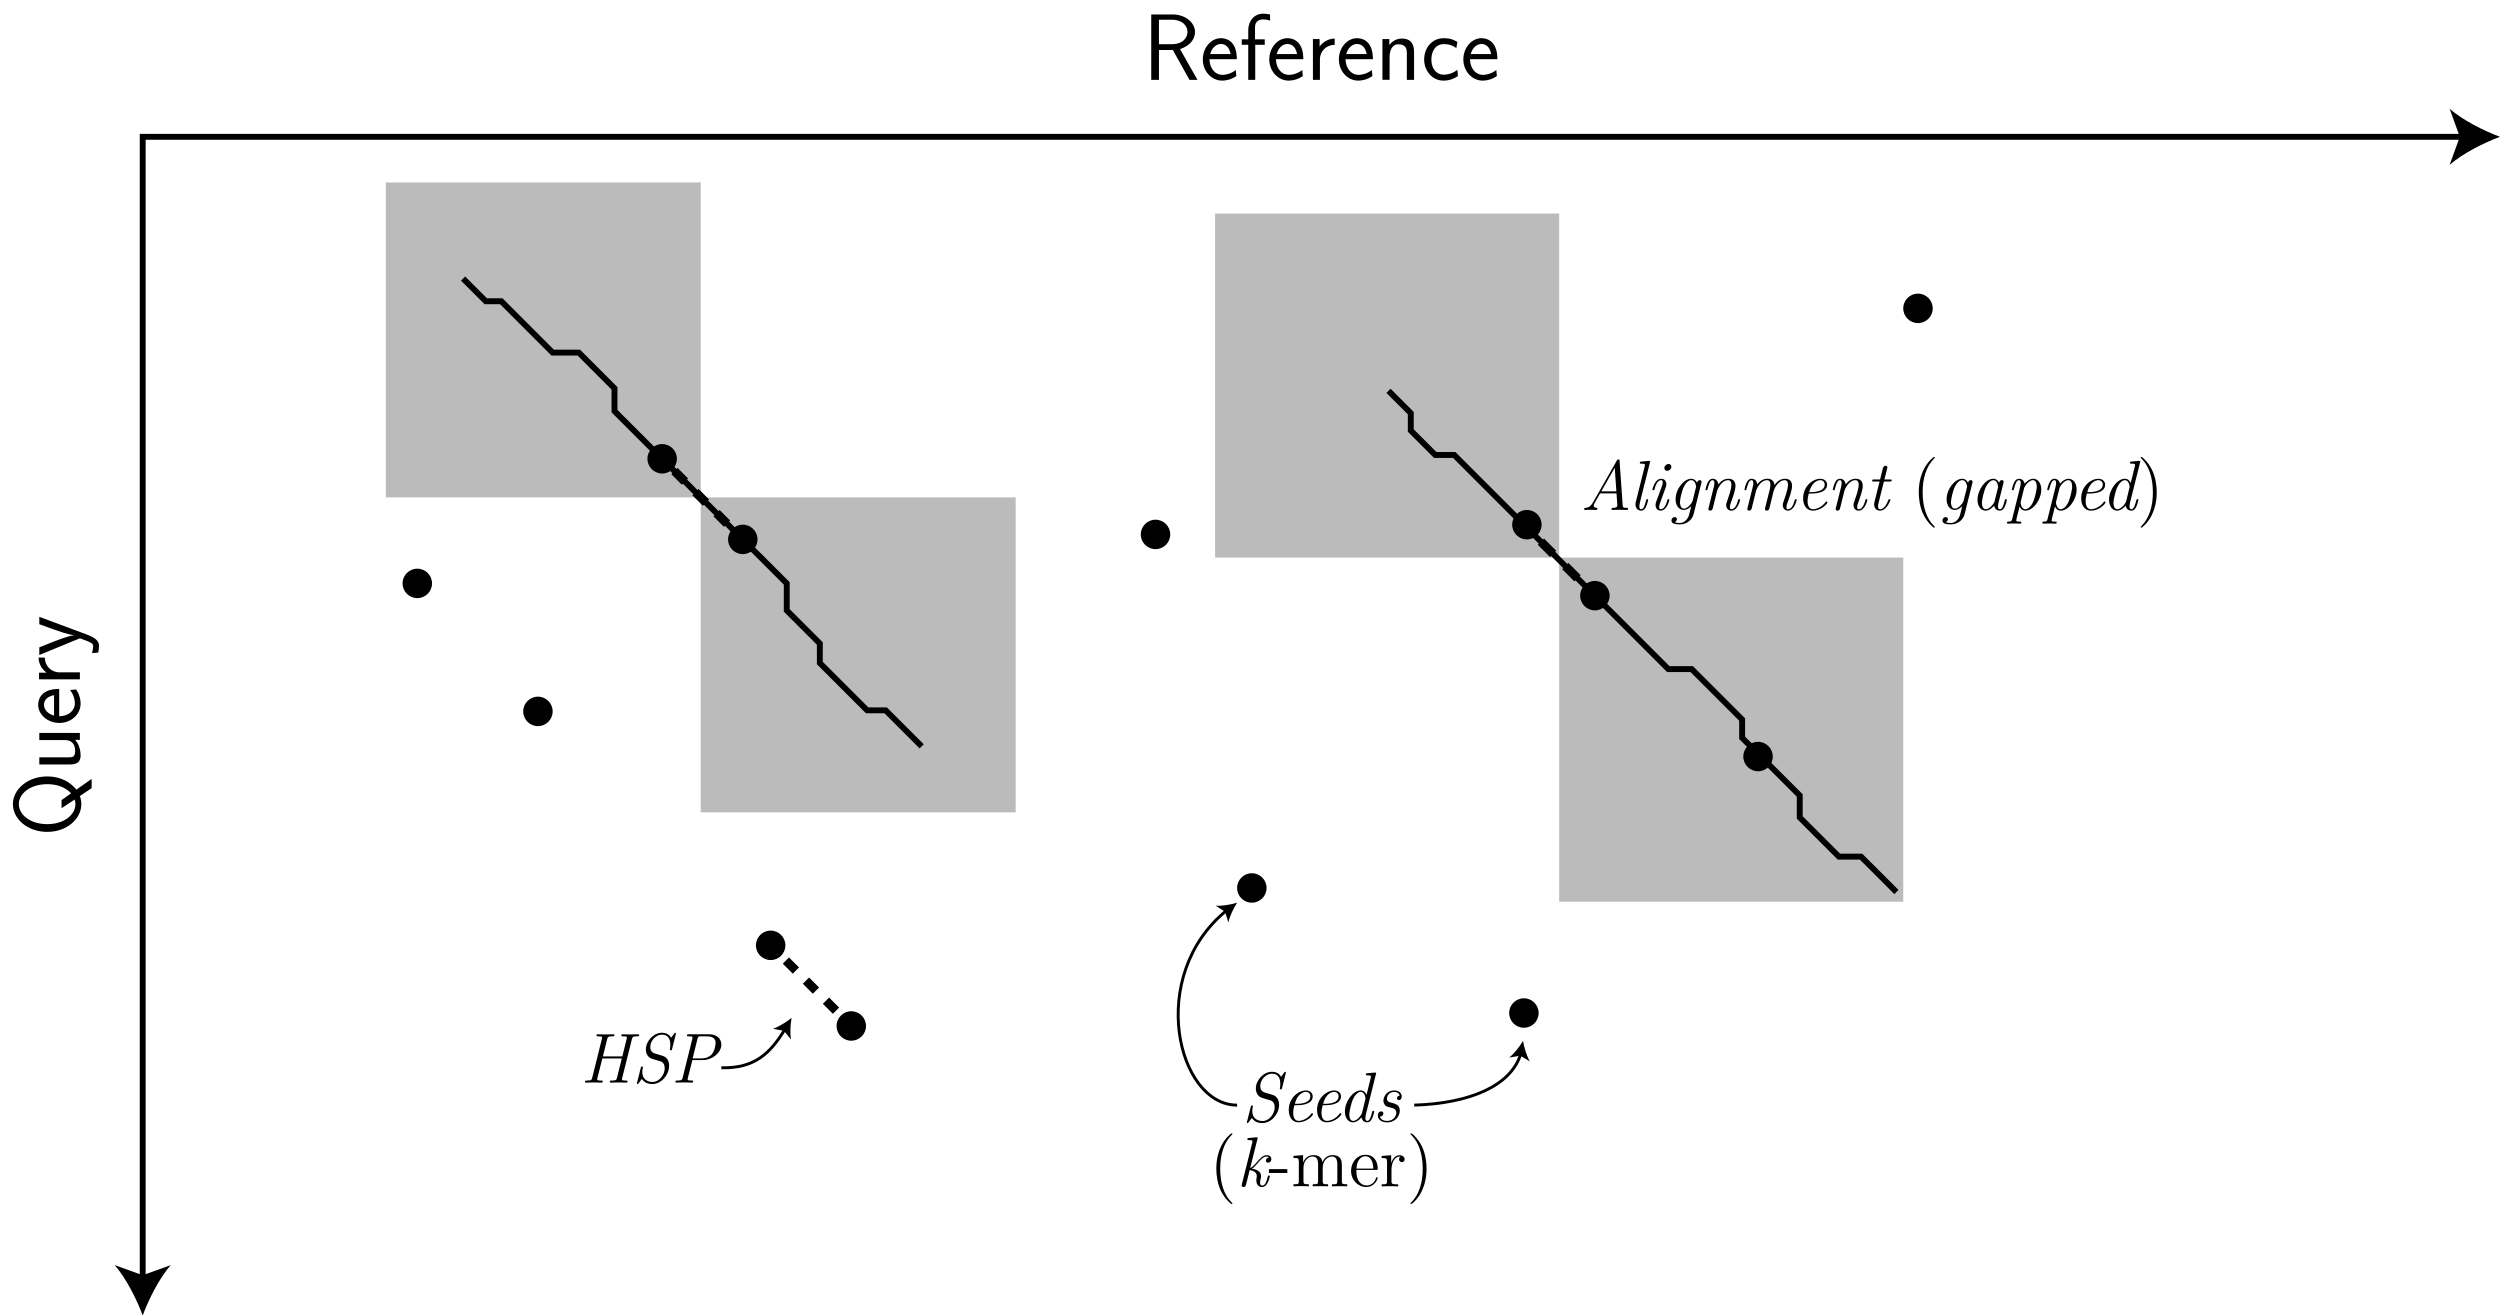 <?xml version="1.0" encoding="UTF-8"?><svg id="Layer_1" xmlns="http://www.w3.org/2000/svg" viewBox="0 0 848.43 446.43"><defs><style>.cls-1,.cls-2,.cls-3,.cls-4,.cls-5,.cls-6{fill:none;stroke:#000;stroke-miterlimit:10;}.cls-1,.cls-2,.cls-3,.cls-5{stroke-width:3px;}.cls-7{fill:#bbb;}.cls-2{stroke-dasharray:0 0 5.05 5.05;}.cls-3{stroke-dasharray:0 0 4.81 4.81;}.cls-4{stroke-width:2px;}.cls-5{stroke-dasharray:0 0 5.86 5.86;}</style></defs><g><rect class="cls-7" x="237.81" y="168.8" width="106.88" height="106.88"/><rect class="cls-7" x="130.93" y="61.91" width="106.88" height="106.88" transform="translate(368.74 230.71) rotate(-180)"/></g><g><rect class="cls-7" x="529.14" y="189.24" width="116.77" height="116.77"/><rect class="cls-7" x="412.37" y="72.47" width="116.77" height="116.77" transform="translate(941.51 261.71) rotate(-180)"/></g><polyline class="cls-4" points="643.59 302.73 631.58 290.72 624.08 290.72 610.78 277.42 610.78 269.96 591.23 250.41 591.23 244.18 574.12 227.07 566.18 227.07 493.51 154.4 487.08 154.4 478.78 146.1 478.78 140.21 471.21 132.64"/><g><line x1="517.02" y1="177.91" x2="541.26" y2="202.15"/><g><line class="cls-1" x1="517.02" y1="177.91" x2="518.78" y2="179.67"/><line class="cls-5" x1="522.93" y1="183.82" x2="537.43" y2="198.32"/><line class="cls-1" x1="539.5" y1="200.39" x2="541.26" y2="202.15"/></g></g><g><path d="M403.68,27.1l-5.66-10.14h-4.7v10.14h-2.62V4.9h7.17c4.61,0,7.68,2.91,7.68,5.95,0,.61-.03,4.06-5.02,5.79l-.06,.03,5.92,10.43h-2.69Zm-6.18-20.41h-4.19V15.01h4.19c4.22,0,5.5-2.43,5.5-4.16,0-1.86-1.44-4.16-5.5-4.16Z"/><path d="M410.46,20.1c.1,3.58,2.3,5.31,4.35,5.31,1.28,0,3.04-.42,4.58-1.66,0,.13,.1,1.18,.1,1.18,0,0,.1,.74,.1,.86-1.6,1.15-3.36,1.57-4.8,1.57-3.68,0-6.59-3.23-6.59-7.2s2.82-7.2,6.14-7.2c1.38,0,3.2,.51,4.32,2.33,1.02,1.7,1.09,3.74,1.09,4.8h-9.28Zm3.87-5.18c-1.79,0-3.2,1.66-3.62,3.42h6.91c-.58-3.36-2.82-3.42-3.3-3.42Z"/><path d="M428.64,6.59c-.99,0-2.72,.38-2.72,2.66v4.1h3.3v1.86h-3.23v11.9h-2.37V15.2h-2.21v-1.86h2.21v-3.1c0-3.17,2.08-5.6,5.06-5.6,.7,0,1.6,.1,2.34,.26v2.11c-1.15-.42-2.05-.42-2.37-.42Z"/><path d="M433.02,20.1c.1,3.58,2.3,5.31,4.35,5.31,1.28,0,3.04-.42,4.58-1.66,0,.13,.1,1.18,.1,1.18,0,0,.1,.74,.1,.86-1.6,1.15-3.36,1.57-4.8,1.57-3.68,0-6.59-3.23-6.59-7.2s2.82-7.2,6.14-7.2c1.38,0,3.2,.51,4.32,2.33,1.02,1.7,1.09,3.74,1.09,4.8h-9.28Zm3.87-5.18c-1.79,0-3.2,1.66-3.62,3.42h6.91c-.58-3.36-2.82-3.42-3.3-3.42Z"/><path d="M447.94,20.29v6.82h-2.37V13.25h2.27v2.56c1.15-1.66,3.07-2.69,5.12-2.72v2.11c-2.82,.06-5.02,2.08-5.02,5.09Z"/><path d="M456.64,20.1c.1,3.58,2.3,5.31,4.35,5.31,1.28,0,3.04-.42,4.58-1.66,0,.13,.1,1.18,.1,1.18,0,0,.1,.74,.1,.86-1.6,1.15-3.36,1.57-4.8,1.57-3.68,0-6.59-3.23-6.59-7.2s2.82-7.2,6.14-7.2c1.38,0,3.2,.51,4.32,2.33,1.02,1.7,1.09,3.74,1.09,4.8h-9.28Zm3.87-5.18c-1.79,0-3.2,1.66-3.62,3.42h6.91c-.58-3.36-2.82-3.42-3.3-3.42Z"/><path d="M477.44,27.1v-9.09c0-1.09-.1-2.98-2.91-2.98-2.18,0-2.94,2.3-2.94,4.32v7.74h-2.43V13.25h2.34v1.98c.9-1.09,2.24-2.14,4.29-2.14,3.62,0,4.1,2.66,4.1,4.67v9.34h-2.43Z"/><path d="M489.85,27.36c-3.74,0-6.53-3.3-6.53-7.14s2.5-7.26,6.66-7.26c.35,0,1.7,0,2.75,.38,.38,.13,1.86,.77,1.86,.99l-.35,1.98c-1.47-.99-2.46-1.34-4.22-1.34-3.2,0-4.26,2.91-4.26,5.22,0,2.98,1.63,5.15,4.13,5.15,1.73,0,3.33-.58,4.7-1.63l.19,2.11c-1.25,.83-2.78,1.54-4.93,1.54Z"/><path d="M498.88,20.1c.1,3.58,2.3,5.31,4.35,5.31,1.28,0,3.04-.42,4.58-1.66,0,.13,.1,1.18,.1,1.18,0,0,.1,.74,.1,.86-1.6,1.15-3.36,1.57-4.8,1.57-3.68,0-6.59-3.23-6.59-7.2s2.82-7.2,6.14-7.2c1.38,0,3.2,.51,4.32,2.33,1.02,1.7,1.09,3.74,1.09,4.8h-9.28Zm3.87-5.18c-1.79,0-3.2,1.66-3.62,3.42h6.91c-.58-3.36-2.82-3.42-3.3-3.42Z"/></g><g><path d="M25.92,267.98l5.18-3.65v3.14l-4,2.69c.26,.67,.51,1.63,.51,2.75,0,4.96-4.9,9.41-11.58,9.41s-11.65-4.38-11.65-9.41,4.99-9.41,11.65-9.41c2.43,0,6.72,.58,9.89,4.48Zm-19.52,4.93c0,3.49,3.71,6.78,9.63,6.78s9.57-3.33,9.57-6.78c0-.58-.1-1.12-.26-1.57l-4.45,2.94v-2.75l3.23-2.3c-2.62-2.78-6.05-3.1-8.1-3.1-5.89,0-9.63,3.26-9.63,6.78Z"/><path d="M27.1,251.09h-1.6c1.6,1.73,1.86,4.19,1.86,5.28,0,2.21-1.22,3.07-3.71,3.07H13.34v-2.43h10.14c1.31,0,2.02-.19,2.02-2.3,0-1.82-.96-3.55-3.33-3.55H13.34v-2.43h13.76v2.37Z"/><path d="M20.1,243.09c3.58-.1,5.31-2.3,5.31-4.35,0-1.28-.42-3.04-1.66-4.58,.13,0,1.18-.1,1.18-.1,0,0,.74-.1,.86-.1,1.15,1.6,1.57,3.36,1.57,4.8,0,3.68-3.23,6.59-7.2,6.59s-7.2-2.82-7.2-6.14c0-1.38,.51-3.2,2.33-4.32,1.7-1.02,3.74-1.09,4.8-1.09v9.28Zm-5.18-3.87c0,1.79,1.66,3.2,3.42,3.62v-6.91c-3.36,.58-3.42,2.82-3.42,3.3Z"/><path d="M20.29,228.18h6.82v2.37H13.25v-2.27h2.56c-1.66-1.15-2.69-3.07-2.72-5.12h2.11c.06,2.82,2.08,5.02,5.09,5.02Z"/><path d="M29.66,215.41c3.94,1.47,3.94,3.07,3.94,3.87,0,.58-.1,1.38-.26,2.18l-2.11,.19c.35-1.15,.38-2.18,.38-2.3,0-.51,0-.99-1.79-1.7-.32-.16-1.76-.67-2.72-1.02l-13.76,5.66v-2.59l3.74-1.5c2.75-1.12,6.59-2.53,8.16-2.62v-.03c-1.6-.06-4.58-.99-11.9-3.71v-2.5l16.32,6.08Z"/></g><g><polyline class="cls-4" points="48.43 434.36 48.43 46.43 836.36 46.43"/><path d="M48.43,446.43c2.11-5.68,5.7-12.73,9.51-17.09l-9.51,3.44-9.51-3.44c3.81,4.37,7.4,11.42,9.51,17.09Z"/><path d="M848.43,46.43c-5.68,2.11-12.73,5.7-17.09,9.51l3.44-9.51-3.44-9.51c4.37,3.81,11.42,7.4,17.09,9.51Z"/></g><polyline class="cls-4" points="312.79 253.29 300.56 241.06 294.28 241.06 278.23 225.01 278.23 218.38 267 207.15 267 197.99 208.54 139.53 208.54 131.78 196.44 119.67 187.56 119.67 170.12 102.23 164.85 102.23 157.16 94.54"/><g><line x1="223.55" y1="154.53" x2="252.08" y2="183.06"/><g><line class="cls-1" x1="223.55" y1="154.53" x2="225.32" y2="156.3"/><line class="cls-2" x1="228.89" y1="159.87" x2="248.52" y2="179.51"/><line class="cls-1" x1="250.31" y1="181.29" x2="252.08" y2="183.06"/></g></g><g><path d="M428.46,381.15c-1.9,0-2.98-.77-3.62-1.75l-1.08,1.44c-.24,.29-.26,.31-.36,.31,0,0-.24,0-.24-.22,0-.07,.05-.26,.07-.34l1.25-4.99c.1-.38,.14-.41,.41-.41,.12,0,.31,0,.31,.22l-.02,.19c-.14,.58-.19,1.22-.19,1.46,0,2.45,1.7,3.38,3.55,3.38,2.18,0,4.06-2.47,4.06-4.66,0-1.08-.43-2.02-1.44-2.35l-1.46-.43c-1.66-.48-2.09-.6-2.59-1.15-.86-.94-.91-1.92-.91-2.45,0-2.88,2.64-5.67,5.45-5.67,.43,0,2.21,0,3.1,1.7l1.08-1.44c.19-.26,.26-.26,.34-.26,0,0,.24,0,.24,.22,0,.07-.05,.26-.07,.34l-1.25,4.99c-.1,.38-.14,.41-.41,.41-.17,0-.34,0-.34-.24,0,0,0-.07,.05-.22,.1-.7,.1-1.1,.1-1.42,0-.74,0-3.43-2.88-3.43-2.02,0-3.91,2.09-3.91,4.15,0,1.8,1.13,2.14,1.9,2.35l2.33,.7c1.2,.38,2.16,1.46,2.16,3.36,0,3.12-2.69,6.19-5.59,6.19Z"/><path d="M440.66,380.89c-2.04,0-3.29-1.73-3.29-4.15,0-4.22,3.34-6.67,5.83-6.67,1.42,0,2.3,.91,2.3,1.99,0,3.02-4.51,3.02-5.35,3.02h-.86c-.24,.94-.41,1.61-.41,2.66,0,.77,.22,2.66,1.8,2.66,1.22,0,3.02-.67,4.3-2.4,.19-.22,.22-.24,.29-.24,.14,0,.34,.19,.34,.36,0,.34-1.97,2.76-4.94,2.76Zm2.52-10.34c-.43,0-2.78,.24-3.74,4.06h.5c.77,0,4.75,0,4.75-2.57,0-.82-.55-1.49-1.51-1.49Z"/><path d="M450.26,380.89c-2.04,0-3.29-1.73-3.29-4.15,0-4.22,3.34-6.67,5.83-6.67,1.42,0,2.3,.91,2.3,1.99,0,3.02-4.51,3.02-5.35,3.02h-.86c-.24,.94-.41,1.61-.41,2.66,0,.77,.22,2.66,1.8,2.66,1.22,0,3.02-.67,4.3-2.4,.19-.22,.22-.24,.29-.24,.14,0,.34,.19,.34,.36,0,.34-1.97,2.76-4.94,2.76Zm2.52-10.34c-.43,0-2.78,.24-3.74,4.06h.5c.77,0,4.75,0,4.75-2.57,0-.82-.55-1.49-1.51-1.49Z"/><path d="M465.69,379.5c-.31,.7-.79,1.39-1.73,1.39-.55,0-1.63-.24-1.9-1.7-.91,1.08-1.9,1.7-2.88,1.7-1.63,0-2.76-1.51-2.76-3.65,0-3.5,2.76-7.18,5.38-7.18,1.03,0,1.63,.7,1.97,1.46l1.42-5.71c.02-.1,.07-.29,.07-.41,0-.24,0-.46-1.2-.46-.34,0-.53,0-.53-.24,0-.43,.22-.46,.55-.48l2.4-.22c.38-.02,.55,0,.55,.22,0,.07-.05,.17-.07,.31l-3.41,13.61c-.07,.31-.19,.98-.19,1.3,0,.46,.12,.96,.65,.96,.67,0,1.13-.84,1.61-2.83,.14-.55,.17-.58,.46-.58,.1,0,.31,0,.31,.22,0,.07-.29,1.44-.7,2.28Zm-2.35-6.31l.07-.34c0-.07-.14-2.3-1.61-2.3-1.03,0-2.11,1.22-2.74,2.71-.38,.96-1.15,3.79-1.15,4.99,0,.29,.05,2.16,1.32,2.16,1.39,0,2.83-2.06,3-2.71l1.1-4.51Z"/><path d="M470.63,380.89c-1.66,0-3.02-.84-3.02-2.3,0-1.32,.94-1.42,1.13-1.42,.31,0,.74,.19,.74,.7,0,0,0,1.03-1.15,1.08,.26,1.13,1.46,1.46,2.33,1.46,2.64,0,3.22-2.11,3.22-2.76,0-1.32-1.22-1.61-1.82-1.73-1.03-.24-1.49-.36-1.9-.74-.22-.24-.67-.74-.67-1.63,0-1.03,.84-3.48,3.72-3.48,1.54,0,2.5,.91,2.5,2.02,0,.82-.41,1.25-.96,1.25-.48,0-.65-.34-.65-.6,0-.1,.05-.82,.91-.91-.17-.77-.86-1.27-1.85-1.27-1.94,0-2.47,1.63-2.47,2.26,0,1.08,.86,1.27,1.51,1.42,1.15,.26,2.86,.65,2.86,2.71,0,1.3-1.06,3.96-4.42,3.96Z"/></g><g><path d="M216.29,351.7c-1.49,0-1.63,.19-1.85,1.01l-3.31,13.23s-.05,.17-.05,.36c0,.22,0,.41,1.34,.41,.36,0,.55,0,.55,.24,0,.46-.26,.46-.46,.46-.84,0-1.78-.05-2.64-.05s-1.75,.05-2.59,.05c-.1,0-.34,0-.34-.24,0-.46,.22-.46,.65-.46,1.46,0,1.61-.19,1.82-1.03l1.61-6.46h-6.6l-1.7,6.72-.05,.36c0,.22,0,.41,1.34,.41,.36,0,.55,0,.55,.24,0,.46-.26,.46-.46,.46-.84,0-1.78-.05-2.64-.05s-1.75,.05-2.59,.05c-.1,0-.34,0-.34-.24,0-.46,.22-.46,.65-.46,1.46,0,1.61-.19,1.82-1.03l3.29-13.23c.05-.14,.05-.22,.05-.36,0-.38-.67-.38-1.27-.38-.46,0-.62,0-.62-.24,0-.46,.26-.46,.46-.46,.86,0,1.78,.05,2.67,.05s1.75-.05,2.59-.05c.12,0,.34,0,.34,.26,0,.43-.22,.43-.62,.43-1.49,0-1.63,.19-1.85,1.01l-1.44,5.81h6.6l1.51-6.07c.05-.14,.05-.22,.05-.36,0-.38-.67-.38-1.27-.38-.46,0-.62,0-.62-.24,0-.46,.26-.46,.46-.46,.86,0,1.78,.05,2.66,.05s1.75-.05,2.59-.05c.12,0,.34,0,.34,.26,0,.43-.22,.43-.62,.43Z"/><path d="M221.45,367.9c-1.9,0-2.98-.77-3.62-1.75l-1.08,1.44c-.24,.29-.26,.31-.36,.31,0,0-.24,0-.24-.21,0-.07,.05-.26,.07-.34l1.25-4.99c.1-.38,.14-.41,.41-.41,.12,0,.31,0,.31,.21l-.02,.19c-.14,.58-.19,1.22-.19,1.46,0,2.45,1.7,3.38,3.55,3.38,2.18,0,4.06-2.47,4.06-4.66,0-1.08-.43-2.02-1.44-2.35l-1.46-.43c-1.66-.48-2.09-.6-2.59-1.15-.86-.94-.91-1.92-.91-2.45,0-2.88,2.64-5.66,5.45-5.66,.43,0,2.21,0,3.1,1.7l1.08-1.44c.19-.26,.26-.26,.34-.26,0,0,.24,0,.24,.21,0,.07-.05,.26-.07,.34l-1.25,4.99c-.1,.38-.14,.41-.41,.41-.17,0-.34,0-.34-.24,0,0,0-.07,.05-.22,.1-.7,.1-1.1,.1-1.42,0-.74,0-3.43-2.88-3.43-2.02,0-3.91,2.09-3.91,4.15,0,1.8,1.13,2.14,1.9,2.35l2.33,.7c1.2,.38,2.16,1.46,2.16,3.36,0,3.12-2.69,6.19-5.59,6.19Z"/><path d="M238.64,359.76h-3.67l-1.56,6.17-.05,.36c0,.22,0,.41,1.34,.41,.36,0,.55,0,.55,.24,0,.46-.26,.46-.46,.46-.84,0-1.78-.05-2.64-.05s-1.75,.05-2.59,.05c-.1,0-.34,0-.34-.24,0-.46,.22-.46,.65-.46,1.46,0,1.61-.19,1.82-1.03l3.29-13.23c.05-.14,.05-.22,.05-.36,0-.38-.67-.38-1.27-.38-.46,0-.62,0-.62-.24,0-.46,.22-.46,.65-.46h6.86c2.57,0,4.15,1.51,4.15,3.5,0,2.83-3.17,5.26-6.17,5.26Zm1.32-8.06h-2.09c-.79,0-.96,0-1.18,.91l-1.63,6.58h3.02c2.18,0,3.24-1.15,3.34-1.22,1.22-1.34,1.44-3.6,1.44-4.03,0-1.44-.94-2.23-2.9-2.23Z"/></g><g><path d="M418.02,408.63c-.26,0-2.23-1.56-3.65-4.44-1.25-2.57-1.58-5.42-1.58-7.56,0-2.95,.55-5.52,1.78-7.94,1.18-2.35,3.14-4.08,3.46-4.08,.1,0,.22,.05,.22,.19,0,.07,0,.12-.24,.34-2.78,2.83-3.91,6.84-3.91,11.5,0,4.9,1.34,8.86,3.74,11.28,.41,.41,.41,.46,.41,.53,0,.14-.12,.19-.22,.19Z"/><path d="M430.17,401.46c-.41,.77-.98,1.39-1.87,1.39s-1.94-.58-1.94-2.28c0-.34,0-.46,.12-.94,.05-.24,.05-.36,.05-.48,0-1.61-1.85-1.99-2.42-2.06l-1.25,4.97c-.05,.17-.19,.79-.86,.79-.41,0-.62-.29-.62-.6,0-.07,.02-.12,.1-.43l3.5-14.02c.02-.1,.07-.34,.07-.43,0-.24,0-.46-1.2-.46-.34,0-.53,0-.53-.24,0-.43,.22-.46,.55-.48l2.4-.22c.38-.02,.55,0,.55,.22,0,.07-.02,.17-.07,.31l-2.47,9.89c.43-.19,.91-.38,2.26-1.99,.94-1.1,1.99-2.38,3.41-2.38,1.06,0,1.51,.72,1.51,1.34,0,.77-.55,1.22-1.1,1.22-.36,0-.74-.19-.74-.7,0-.36,.19-.96,1.01-1.08-.02-.05-.24-.31-.72-.31-1.1,0-2.06,1.01-2.93,2.06-.96,1.13-1.44,1.68-2.14,2.06,1.1,.19,3.14,.7,3.14,2.5,0,.26,0,.36-.12,.82-.22,.84-.22,.89-.22,1.42,0,.74,.29,1.01,.72,1.01,1.03,0,1.49-1.46,1.82-2.83,.14-.55,.17-.58,.46-.58,.1,0,.31,0,.31,.22,0,.12-.31,1.46-.77,2.28Z"/><path d="M430.64,398.07v-1.3h6.24v1.3h-6.24Z"/><path d="M454.62,402.56c-.67,0-1.97,0-2.59,.05v-.7c1.56,0,1.82,0,1.82-1.08v-5.64c0-1.46-.34-2.69-1.82-2.69s-3.14,1.34-3.14,3.86v4.46c0,1.08,.29,1.08,1.82,1.08v.7c-.62-.05-1.92-.05-2.62-.05s-1.97,0-2.59,.05v-.7c1.56,0,1.82,0,1.82-1.08v-5.64c0-1.46-.34-2.69-1.82-2.69s-3.14,1.34-3.14,3.86v4.46c0,1.08,.29,1.08,1.82,1.08v.7c-.62-.05-1.92-.05-2.62-.05s-1.97,0-2.59,.05v-.7c1.56,0,1.82,0,1.82-1.08v-6.5c0-1.18-.19-1.34-1.82-1.34v-.7l3.26-.26v2.47h.02c.19-.48,1.1-2.47,3.43-2.47,1.51,0,2.81,.53,3.14,2.38,.38-.94,1.39-2.38,3.38-2.38,.82,0,1.94,.14,2.64,1.08,.55,.77,.55,1.44,.55,3.67v4.42c.02,.72,.62,.72,1.82,.72v.7c-.62-.05-1.92-.05-2.62-.05Z"/><path d="M463.62,402.85c-2.66,0-5.11-2.33-5.11-5.5,0-2.98,2.11-5.45,4.85-5.45,2.9,0,4.2,2.26,4.2,4.68,0,.46-.05,.46-.58,.46h-6.65v.46c0,4.15,2.42,4.82,3.43,4.82s2.62-.55,3.24-2.57c.05-.12,.1-.24,.29-.24,.14,0,.26,.1,.26,.24,0,.5-1.08,3.1-3.94,3.1Zm-.29-10.46c-.67,0-2.79,.43-2.98,4.2h5.71c-.02-.82-.17-4.2-2.74-4.2Z"/><path d="M475.74,394.38c-.38,0-.94-.26-.94-.96,0-.65,.38-.79,.58-.89-.1-.02-.14-.02-.34-.02-1.85,0-2.81,2.18-2.81,4.51v3.77c0,.86,.05,1.13,1.8,1.13h.48v.7c-.55-.05-2.26-.05-2.9-.05-.72,0-2.04,0-2.71,.05v-.7c1.56,0,1.82,0,1.82-1.08v-6.5c0-1.18-.19-1.34-1.82-1.34v-.7l3.22-.26v2.66h.02c.14-.46,.84-2.66,2.88-2.66,1.03,0,1.68,.67,1.68,1.39,0,.65-.48,.96-.96,.96Z"/><path d="M482.36,404.55c-1.18,2.35-3.14,4.08-3.46,4.08-.1,0-.22-.05-.22-.19,0-.07,0-.12,.24-.34,2.78-2.83,3.91-6.84,3.91-11.5,0-4.9-1.34-8.86-3.74-11.28-.41-.41-.41-.46-.41-.53,0-.14,.12-.19,.22-.19,.26,0,2.23,1.56,3.65,4.44,1.34,2.78,1.58,5.76,1.58,7.58,0,2.88-.55,5.47-1.78,7.92Z"/></g><g><path class="cls-6" d="M479.95,375.05c18.73-.59,32.74-6.43,36.14-17.34"/><path d="M516.86,353.25c.39,2.24,1.23,5.08,2.34,6.95l-3.27-1.92-3.74,.62c1.7-1.35,3.51-3.7,4.68-5.65Z"/></g><g><path class="cls-6" d="M419.84,375.05c-20.28,0-30.83-43.79-3.64-66.01"/><path d="M419.84,306.35c-1.22,1.91-2.52,4.58-2.97,6.71l-1.12-3.62-3.18-2.07c2.17,.15,5.09-.36,7.26-1.02Z"/></g><g><path d="M552.08,173.06c-.77,0-1.58-.05-2.38-.05s-1.68,.05-2.47,.05c-.1,0-.34,0-.34-.24,0-.46,.22-.46,.55-.46,1.49-.02,1.44-.67,1.42-1.06l-.26-3.86h-5.57l-1.75,3.1c-.22,.38-.41,.7-.41,1.03,0,.46,.34,.74,.91,.79,.14,0,.34,.02,.34,.24,0,.46-.26,.46-.43,.46-.62,0-1.32-.05-1.97-.05-.6,0-1.25,.05-1.82,.05,0,0-.29,0-.29-.24,0-.41,.19-.43,.46-.46,1.2-.12,1.87-.67,2.62-1.99l7.99-14.02c.17-.29,.24-.43,.58-.43s.36,.07,.38,.58l1.06,15.07c.05,.62,.17,.79,1.34,.79,.31,0,.48,0,.48,.26,0,.43-.29,.43-.43,.43Zm-4.08-14.31l-4.56,7.99h5.11l-.55-7.99Z"/><path d="M558.58,172.08c-.34,.67-.82,1.22-1.63,1.22-1.1,0-1.92-.84-1.92-2.11,0-.36,.07-.62,.12-.84l3.02-12.1c.02-.1,.07-.34,.07-.43,0-.24,0-.46-1.2-.46-.34,0-.53,0-.53-.24,0-.43,.22-.46,.55-.48l2.4-.22c.38-.02,.55,0,.55,.22,0,.07-.05,.17-.07,.31l-3.41,13.61c-.07,.31-.19,.98-.19,1.3,0,.46,.12,.96,.65,.96,.82,0,1.22-1.44,1.54-2.62,.07-.22,.17-.58,.19-.65,.05-.14,.22-.14,.31-.14,.12,0,.31,0,.31,.24,0,.07-.34,1.63-.77,2.42Z"/><path d="M563.58,173.3c-.79,0-1.73-.5-1.73-1.9,0-.22,0-.53,.19-1.06l1.92-5.21c.17-.43,.31-.84,.31-1.46,0-.26,0-.72-.53-.72-1.39,0-2.02,2.23-2.21,3-.1,.34-.12,.41-.41,.41-.12,0-.34,0-.34-.22,0-.12,.79-3.67,3-3.67,.94,0,1.73,.65,1.73,1.87,0,.43-.05,.62-.26,1.22l-1.42,3.89c-.43,1.18-.77,2.04-.77,2.66,0,.58,.29,.7,.55,.7,1.37,0,1.99-2.16,2.21-2.98,.1-.36,.12-.43,.41-.43,.1,0,.31,0,.31,.22,0,.1-.77,3.67-2.98,3.67Zm2.21-13.51c-.46,0-.96-.31-.96-.96,0-.7,.7-1.37,1.42-1.37,.48,0,.96,.29,.96,.96,0,.72-.7,1.37-1.42,1.37Z"/><path d="M570.03,177.96c-1.85,0-2.78-.38-2.78-1.3,0-.77,.6-1.18,1.08-1.18,.55,0,.77,.38,.77,.7,0,.34-.22,.82-.74,1.03,.62,.26,1.44,.29,1.7,.29,1.94,0,2.86-1.85,3.12-2.59l.77-3.12c-.17,.17-1.25,1.27-2.52,1.27-1.58,0-2.78-1.39-2.78-3.6,0-3.5,2.78-6.98,5.33-6.98,1.1,0,1.7,.82,1.94,1.37h.02c.05-.41,.36-.91,.91-.91,.43,0,.62,.31,.62,.58,0,0,0,.12-.07,.38l-2.64,10.61c-.48,1.9-2.28,3.46-4.73,3.46Zm5.57-12.79c0-.14-.19-2.23-1.63-2.23-1.06,0-2.14,1.25-2.74,2.74-.38,.91-1.1,3.62-1.1,4.78,0,.29,.05,2.16,1.34,2.16s2.76-1.87,2.95-2.66l1.1-4.39c.05-.22,.07-.38,.07-.38Z"/><path d="M587.55,173.3c-.98,0-1.73-.72-1.73-1.87,0-.5,.1-.72,.31-1.32,.41-1.18,1.46-4.06,1.46-5.54,0-.41,0-1.61-1.1-1.61-2.3,0-3.6,3.07-3.75,3.6l-1.46,5.9c-.1,.41-.34,.84-.89,.84-.43,0-.62-.29-.62-.58,0-.1,0-.12,.1-.46l1.75-7.01c.1-.34,.19-.86,.19-1.32,0-.29,0-.98-.62-.98-.82,0-1.27,1.42-1.63,2.83-.14,.55-.17,.58-.43,.58-.22,0-.34-.05-.34-.24,0,0,.31-1.49,.77-2.38,.5-1.03,1.13-1.27,1.68-1.27,1.1,0,1.85,.86,1.92,1.94,.79-1.08,1.92-1.94,3.41-1.94,1.85,0,2.4,1.18,2.4,2.45,0,1.39-.82,3.62-1.44,5.38-.19,.48-.46,1.22-.46,1.8s.19,.72,.55,.72c1.34,0,1.99-2.16,2.21-2.98,.1-.36,.12-.43,.41-.43,.1,0,.31,0,.31,.22,0,.1-.77,3.67-3,3.67Z"/><path d="M606.75,173.3c-.98,0-1.73-.72-1.73-1.87,0-.5,.1-.72,.31-1.32,.41-1.18,1.46-4.06,1.46-5.54,0-.41,0-1.61-1.1-1.61-2.3,0-3.6,3.05-3.74,3.6l-1.46,5.9c-.1,.41-.34,.84-.89,.84-.43,0-.62-.31-.62-.58,0,0,0-.12,.07-.38l1.58-6.34c.1-.43,.19-.96,.19-1.44,0-.38,0-1.61-1.1-1.61-2.23,0-3.55,2.81-3.79,3.7-.12,.53-.26,1.03-.38,1.56l-1.1,4.44c-.17,.48-.55,.65-.84,.65-.43,0-.62-.29-.62-.58,0-.1,0-.12,.1-.46l1.75-7.01c.1-.34,.19-.86,.19-1.32,0-.29,0-.98-.62-.98-.82,0-1.27,1.42-1.63,2.83-.14,.55-.17,.58-.43,.58-.22,0-.34-.05-.34-.24,0,0,.31-1.49,.77-2.38,.5-1.03,1.13-1.27,1.68-1.27,1.1,0,1.85,.86,1.92,1.94,.86-1.2,2.04-1.94,3.43-1.94,1.15,0,2.28,.55,2.42,2.18,.86-1.32,2.06-2.18,3.55-2.18,1.85,0,2.4,1.18,2.4,2.45,0,1.39-.82,3.62-1.44,5.38-.19,.48-.46,1.22-.46,1.8s.19,.72,.55,.72c1.34,0,1.99-2.16,2.21-2.98,.1-.36,.12-.43,.41-.43,.1,0,.31,0,.31,.22,0,.1-.77,3.67-3,3.67Z"/><path d="M615.22,173.3c-2.04,0-3.29-1.73-3.29-4.15,0-4.22,3.34-6.67,5.83-6.67,1.42,0,2.3,.91,2.3,1.99,0,3.02-4.51,3.02-5.35,3.02h-.86c-.24,.94-.41,1.61-.41,2.66,0,.77,.22,2.66,1.8,2.66,1.22,0,3.02-.67,4.3-2.4,.19-.22,.22-.24,.29-.24,.14,0,.34,.19,.34,.36,0,.34-1.97,2.76-4.94,2.76Zm2.52-10.35c-.43,0-2.78,.24-3.74,4.06h.5c.77,0,4.75,0,4.75-2.57,0-.82-.55-1.49-1.51-1.49Z"/><path d="M630.75,173.3c-.98,0-1.73-.72-1.73-1.87,0-.5,.1-.72,.31-1.32,.41-1.18,1.46-4.06,1.46-5.54,0-.41,0-1.61-1.1-1.61-2.3,0-3.6,3.07-3.75,3.6l-1.46,5.9c-.1,.41-.34,.84-.89,.84-.43,0-.62-.29-.62-.58,0-.1,0-.12,.1-.46l1.75-7.01c.1-.34,.19-.86,.19-1.32,0-.29,0-.98-.62-.98-.82,0-1.27,1.42-1.63,2.83-.14,.55-.17,.58-.43,.58-.22,0-.34-.05-.34-.24,0,0,.31-1.49,.77-2.38,.5-1.03,1.13-1.27,1.68-1.27,1.1,0,1.85,.86,1.92,1.94,.79-1.08,1.92-1.94,3.41-1.94,1.85,0,2.4,1.18,2.4,2.45,0,1.39-.82,3.62-1.44,5.38-.19,.48-.46,1.22-.46,1.8s.19,.72,.55,.72c1.34,0,1.99-2.16,2.21-2.98,.1-.36,.12-.43,.41-.43,.1,0,.31,0,.31,.22,0,.1-.77,3.67-3,3.67Z"/><path d="M638,173.3c-1.32,0-1.97-1.01-1.97-2.11,0-.1,0-.38,.12-.86l1.73-6.91h-1.94c-.38,0-.58,0-.58-.24,0-.46,.22-.46,.65-.46h2.04l.94-3.77c.1-.36,.31-.89,.91-.89,.46,0,.62,.36,.62,.58,0,0-.02,.26-.05,.31l-.96,3.77h1.9c.41,0,.58,0,.58,.26,0,.43-.24,.43-.65,.43h-1.99l-1.8,7.18c-.1,.36-.19,.91-.19,1.27,0,.79,.34,.96,.7,.96,1.56,0,2.5-2.35,2.78-3.1,.12-.26,.14-.31,.41-.31,.1,0,.31,0,.31,.22,0,.12-1.2,3.67-3.55,3.67Z"/><path d="M656.41,179.08c-.26,0-2.23-1.56-3.65-4.44-1.25-2.57-1.58-5.42-1.58-7.56,0-2.95,.55-5.52,1.78-7.94,1.18-2.35,3.14-4.08,3.46-4.08,.1,0,.22,.05,.22,.19,0,.07,0,.12-.24,.34-2.78,2.83-3.91,6.84-3.91,11.5,0,4.9,1.34,8.86,3.74,11.28,.41,.41,.41,.46,.41,.53,0,.14-.12,.19-.22,.19Z"/><path d="M662,177.96c-1.85,0-2.78-.38-2.78-1.3,0-.77,.6-1.18,1.08-1.18,.55,0,.77,.38,.77,.7,0,.34-.22,.82-.74,1.03,.62,.26,1.44,.29,1.7,.29,1.94,0,2.86-1.85,3.12-2.59l.77-3.12c-.17,.17-1.25,1.27-2.52,1.27-1.58,0-2.78-1.39-2.78-3.6,0-3.5,2.78-6.98,5.33-6.98,1.1,0,1.7,.82,1.94,1.37h.02c.05-.41,.36-.91,.91-.91,.43,0,.62,.31,.62,.58,0,0,0,.12-.07,.38l-2.64,10.61c-.48,1.9-2.28,3.46-4.73,3.46Zm5.57-12.79c0-.14-.19-2.23-1.63-2.23-1.06,0-2.14,1.25-2.74,2.74-.38,.91-1.1,3.62-1.1,4.78,0,.29,.05,2.16,1.34,2.16s2.76-1.87,2.95-2.66l1.1-4.39c.05-.22,.07-.38,.07-.38Z"/><path d="M680.38,171.91c-.31,.7-.79,1.39-1.73,1.39-.55,0-1.63-.24-1.9-1.7-.91,1.08-1.9,1.7-2.88,1.7-1.63,0-2.76-1.51-2.76-3.65,0-3.5,2.76-7.18,5.38-7.18,.65,0,1.46,.29,1.92,1.42l.02-.02s.17-.94,.94-.94c.43,0,.62,.31,.62,.58,0,0,0,.12-.07,.38l-1.68,6.7c-.1,.36-.19,.91-.19,1.27,0,.46,.12,.96,.65,.96,.67,0,1.13-.84,1.61-2.83,.14-.55,.17-.58,.46-.58,.1,0,.31,0,.31,.22,0,.07-.29,1.44-.7,2.28Zm-2.35-6.31l.07-.34c0-.17-.17-2.3-1.61-2.3-1.03,0-2.11,1.22-2.74,2.71-.38,.96-1.15,3.79-1.15,4.99,0,.29,.05,2.16,1.32,2.16,1.39,0,2.83-2.04,2.98-2.66l1.13-4.56Z"/><path d="M687.37,173.3c-1.13,0-1.73-.84-1.97-1.44-1.13,4.42-1.15,4.58-1.15,4.8,0,.36,.62,.36,1.15,.36,.43,0,.58,0,.58,.26,0,.43-.29,.43-.43,.43-.7,0-1.46-.05-2.18-.05-.65,0-1.34,.05-1.97,.05-.12,0-.29-.05-.29-.24,0-.46,.24-.46,.5-.46,.91,0,1.08-.14,1.27-.89l2.71-10.87c.1-.36,.19-.86,.19-1.32,0-.29,0-.98-.62-.98-.82,0-1.27,1.42-1.63,2.83-.14,.55-.17,.58-.43,.58-.22,0-.34-.05-.34-.24,0,0,.31-1.49,.77-2.38,.5-1.03,1.13-1.27,1.68-1.27,.82,0,1.68,.53,1.9,1.7,.12-.17,1.37-1.7,2.88-1.7,1.66,0,2.76,1.56,2.76,3.65,0,3.48-2.76,7.18-5.38,7.18Zm3.86-8.19c0-1.27-.46-2.16-1.32-2.16-1.32,0-2.78,1.97-2.98,2.71l-1.13,4.54c-.05,.19-.07,.26-.07,.34,0,0,.14,2.28,1.63,2.28,.74,0,1.73-.67,2.57-2.35,.48-1.01,1.3-4.01,1.3-5.35Z"/><path d="M699.37,173.3c-1.13,0-1.73-.84-1.97-1.44-1.13,4.42-1.15,4.58-1.15,4.8,0,.36,.62,.36,1.15,.36,.43,0,.58,0,.58,.26,0,.43-.29,.43-.43,.43-.7,0-1.46-.05-2.18-.05-.65,0-1.34,.05-1.97,.05-.12,0-.29-.05-.29-.24,0-.46,.24-.46,.5-.46,.91,0,1.08-.14,1.27-.89l2.71-10.87c.1-.36,.19-.86,.19-1.32,0-.29,0-.98-.62-.98-.82,0-1.27,1.42-1.63,2.83-.14,.55-.17,.58-.43,.58-.22,0-.34-.05-.34-.24,0,0,.31-1.49,.77-2.38,.5-1.03,1.13-1.27,1.68-1.27,.82,0,1.68,.53,1.9,1.7,.12-.17,1.37-1.7,2.88-1.7,1.66,0,2.76,1.56,2.76,3.65,0,3.48-2.76,7.18-5.38,7.18Zm3.86-8.19c0-1.27-.46-2.16-1.32-2.16-1.32,0-2.78,1.97-2.98,2.71l-1.13,4.54c-.05,.19-.07,.26-.07,.34,0,0,.14,2.28,1.63,2.28,.74,0,1.73-.67,2.57-2.35,.48-1.01,1.3-4.01,1.3-5.35Z"/><path d="M709.59,173.3c-2.04,0-3.29-1.73-3.29-4.15,0-4.22,3.34-6.67,5.83-6.67,1.42,0,2.3,.91,2.3,1.99,0,3.02-4.51,3.02-5.35,3.02h-.86c-.24,.94-.41,1.61-.41,2.66,0,.77,.22,2.66,1.8,2.66,1.22,0,3.02-.67,4.3-2.4,.19-.22,.22-.24,.29-.24,.14,0,.34,.19,.34,.36,0,.34-1.97,2.76-4.94,2.76Zm2.52-10.35c-.43,0-2.78,.24-3.74,4.06h.5c.77,0,4.75,0,4.75-2.57,0-.82-.55-1.49-1.51-1.49Z"/><path d="M725.02,171.91c-.31,.7-.79,1.39-1.73,1.39-.55,0-1.63-.24-1.9-1.7-.91,1.08-1.9,1.7-2.88,1.7-1.63,0-2.76-1.51-2.76-3.65,0-3.5,2.76-7.18,5.38-7.18,1.03,0,1.63,.7,1.97,1.46l1.42-5.71c.02-.1,.07-.29,.07-.41,0-.24,0-.46-1.2-.46-.34,0-.53,0-.53-.24,0-.43,.22-.46,.55-.48l2.4-.22c.38-.02,.55,0,.55,.22,0,.07-.05,.17-.07,.31l-3.41,13.61c-.07,.31-.19,.98-.19,1.3,0,.46,.12,.96,.65,.96,.67,0,1.13-.84,1.61-2.83,.14-.55,.17-.58,.46-.58,.1,0,.31,0,.31,.22,0,.07-.29,1.44-.7,2.28Zm-2.35-6.31l.07-.34c0-.07-.14-2.3-1.61-2.3-1.03,0-2.11,1.22-2.74,2.71-.38,.96-1.15,3.79-1.15,4.99,0,.29,.05,2.16,1.32,2.16,1.39,0,2.83-2.06,3-2.71l1.1-4.51Z"/><path d="M730.16,175c-1.18,2.35-3.14,4.08-3.46,4.08-.1,0-.22-.05-.22-.19,0-.07,0-.12,.24-.34,2.78-2.83,3.91-6.84,3.91-11.5,0-4.9-1.34-8.86-3.74-11.28-.41-.41-.41-.46-.41-.53,0-.14,.12-.19,.22-.19,.26,0,2.23,1.56,3.65,4.44,1.34,2.78,1.58,5.76,1.58,7.58,0,2.88-.55,5.47-1.78,7.92Z"/></g><circle cx="541.26" cy="202.15" r="5"/><circle cx="517.17" cy="343.79" r="5"/><circle cx="141.62" cy="197.99" r="5"/><circle cx="596.63" cy="256.75" r="5"/><circle cx="650.91" cy="104.65" r="5"/><circle cx="182.56" cy="241.43" r="5"/><circle cx="518.19" cy="178.06" r="5"/><circle cx="424.84" cy="301.35" r="5"/><circle cx="392.15" cy="181.37" r="5"/><circle cx="252.08" cy="183.06" r="5"/><circle cx="224.72" cy="155.7" r="5"/><g><line x1="261.54" y1="320.82" x2="288.9" y2="348.19"/><g><line class="cls-1" x1="261.54" y1="320.82" x2="263.31" y2="322.59"/><line class="cls-3" x1="266.71" y1="325.99" x2="285.43" y2="344.72"/><line class="cls-1" x1="287.14" y1="346.42" x2="288.9" y2="348.19"/></g></g><circle cx="288.9" cy="348.19" r="5"/><circle cx="261.54" cy="320.82" r="5"/><g><path class="cls-6" d="M244.8,362.37c11.4,.29,16.66-5.01,21.56-13.02"/><path d="M268.64,345.43c-.4,2.24-.58,5.2-.18,7.33l-2.42-2.92-3.73-.7c2.06-.69,4.56-2.28,6.33-3.71Z"/></g></svg>